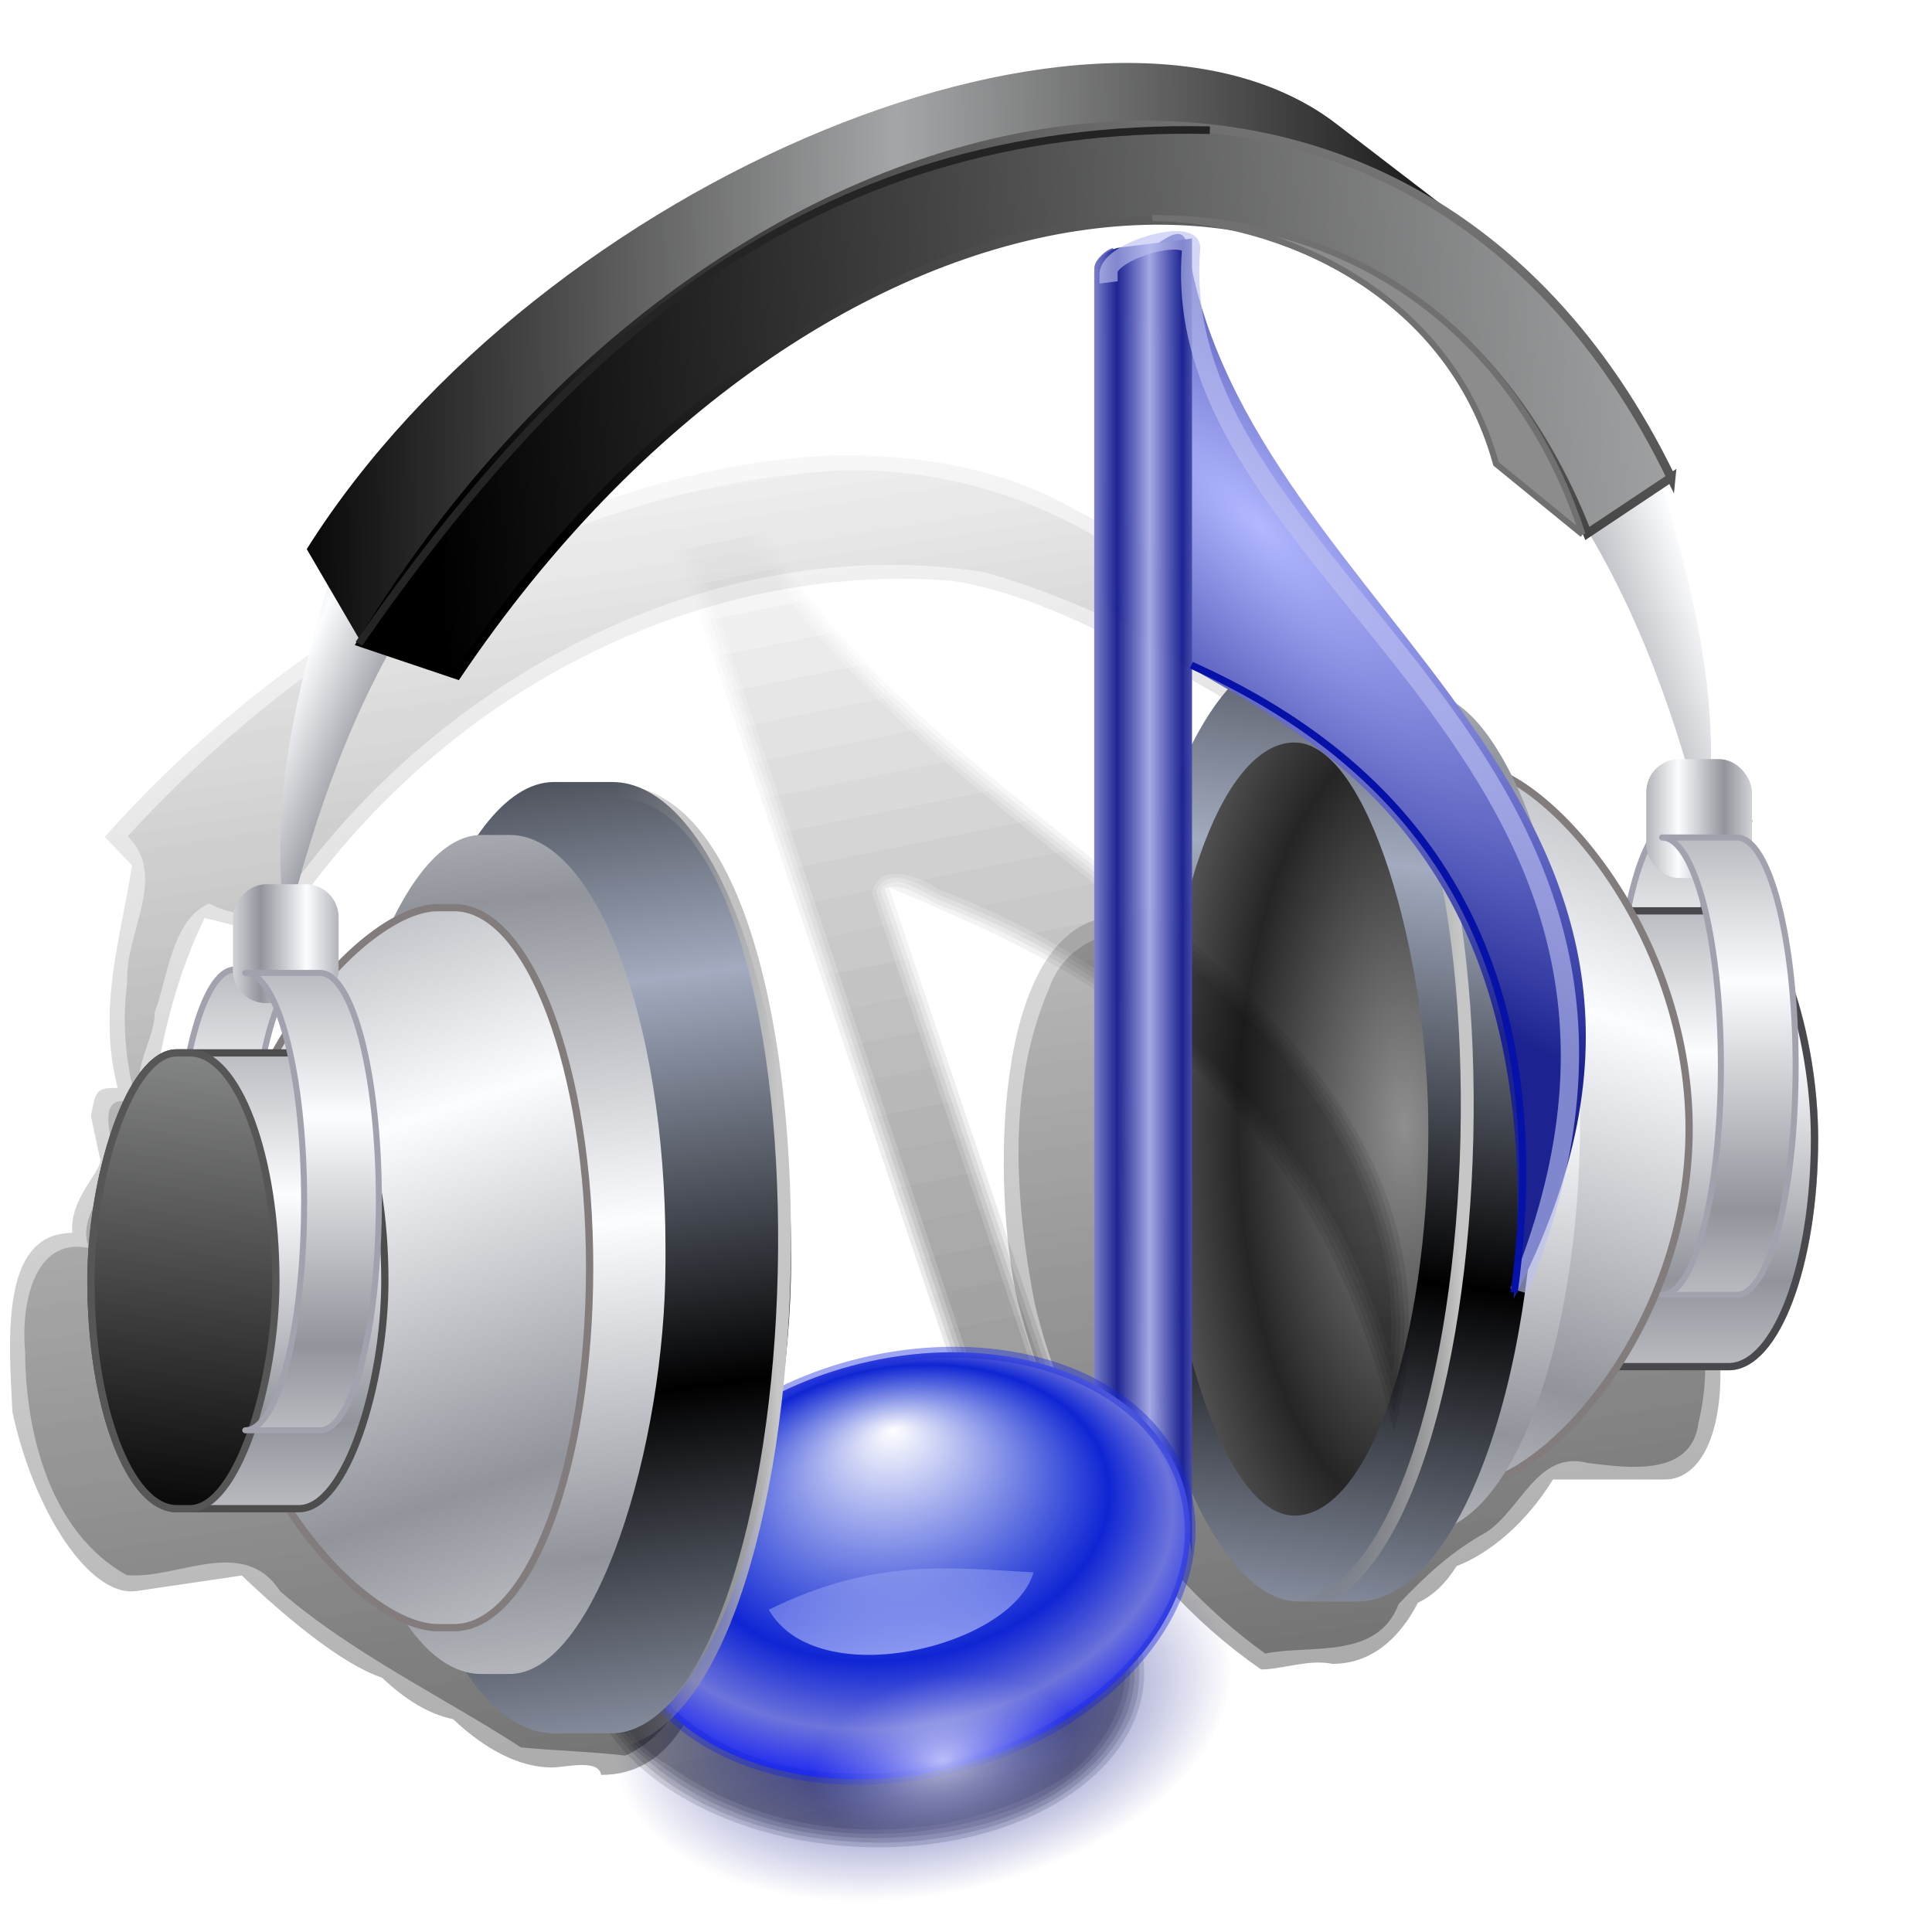 <?xml version="1.0" encoding="UTF-8" standalone="no"?>
<!-- Created with Inkscape (http://www.inkscape.org/) -->

<svg
   xmlns:dc="http://purl.org/dc/elements/1.1/"
   xmlns:cc="http://creativecommons.org/ns#"
   xmlns:rdf="http://www.w3.org/1999/02/22-rdf-syntax-ns#"
   xmlns:svg="http://www.w3.org/2000/svg"
   xmlns="http://www.w3.org/2000/svg"
   xmlns:xlink="http://www.w3.org/1999/xlink"
   xmlns:sodipodi="http://sodipodi.sourceforge.net/DTD/sodipodi-0.dtd"
   xmlns:inkscape="http://www.inkscape.org/namespaces/inkscape"
   width="255"
   height="255"
   viewBox="0 0 67.469 67.469"
   version="1.1"
   id="svg8"
   inkscape:version="0.92.5 (2060ec1f9f, 2020-04-08)"
   sodipodi:docname="ocenaudio.svg">
  <defs
     id="defs2">
    <linearGradient
       id="linearGradient1216"
       inkscape:collect="always">
      <stop
         id="stop1212"
         offset="0"
         style="stop-color:#000000;stop-opacity:0.07" />
      <stop
         id="stop1214"
         offset="1"
         style="stop-color:#000000;stop-opacity:0.06" />
    </linearGradient>
    <linearGradient
       inkscape:collect="always"
       id="linearGradient1196">
      <stop
         style="stop-color:#000000;stop-opacity:0.143"
         offset="0"
         id="stop1192" />
      <stop
         style="stop-color:#000000;stop-opacity:0;"
         offset="1"
         id="stop1194" />
    </linearGradient>
    <linearGradient
       inkscape:collect="always"
       id="linearGradient909">
      <stop
         id="stop905"
         stop-color="#000000"
         stop-opacity="1" />
      <stop
         offset="1"
         id="stop907"
         stop-color="#a5a6a7"
         stop-opacity="1" />
    </linearGradient>
    <linearGradient
       inkscape:collect="always"
       id="linearGradient1239">
      <stop
         id="stop1235"
         stop-color="#000000"
         stop-opacity="0.33" />
      <stop
         offset="1"
         id="stop1237"
         stop-color="#000000"
         stop-opacity="0.03" />
    </linearGradient>
    <linearGradient
       inkscape:collect="always"
       id="linearGradient4368">
      <stop
         id="stop4370"
         stop-color="#908f8f"
         stop-opacity="1" />
      <stop
         offset="1"
         id="stop4372"
         stop-color="#252525"
         stop-opacity="1" />
    </linearGradient>
    <linearGradient
       id="linearGradient4212"
       inkscape:collect="always">
      <stop
         id="stop4214"
         stop-color="#c6c6c6"
         stop-opacity="1" />
      <stop
         id="stop4216"
         offset="1"
         stop-color="#666666"
         stop-opacity="0" />
    </linearGradient>
    <linearGradient
       id="linearGradient2919"
       inkscape:collect="always">
      <stop
         id="stop2921"
         stop-color="#000000"
         stop-opacity="1" />
      <stop
         id="stop2923"
         offset="1"
         stop-color="#767676"
         stop-opacity="1" />
    </linearGradient>
    <linearGradient
       id="linearGradient2791"
       inkscape:collect="always">
      <stop
         id="stop2793"
         stop-color="black"
         stop-opacity="1" />
      <stop
         id="stop2795"
         offset="1"
         stop-color="#a2abbf"
         stop-opacity="1" />
    </linearGradient>
    <linearGradient
       id="linearGradient2767"
       inkscape:collect="always">
      <stop
         id="stop2769"
         stop-color="#91949b"
         stop-opacity="1" />
      <stop
         id="stop2771"
         offset="1"
         stop-color="#fcfdff"
         stop-opacity="1" />
    </linearGradient>
    <linearGradient
       y2="41.872"
       x2="192.23"
       y1="44.39"
       x1="186.33"
       spreadMethod="reflect"
       gradientTransform="matrix(-0.508,0,0,0.508,107.671,232.739)"
       gradientUnits="userSpaceOnUse"
       id="linearGradient3082"
       xlink:href="#linearGradient2767"
       inkscape:collect="always" />
    <linearGradient
       y2="78.979"
       x2="195.52"
       y1="94.64"
       x1="195.52"
       spreadMethod="reflect"
       gradientTransform="matrix(0.348,0,0,0.51,-58.38,228.123)"
       gradientUnits="userSpaceOnUse"
       id="linearGradient3084"
       xlink:href="#linearGradient2767"
       inkscape:collect="always" />
    <linearGradient
       gradientTransform="matrix(0.508,0,0,0.508,-107.671,231.125)"
       y2="63.773"
       x2="164.09"
       y1="91.69"
       x1="160.45"
       spreadMethod="reflect"
       gradientUnits="userSpaceOnUse"
       id="linearGradient3086"
       xlink:href="#linearGradient2791"
       inkscape:collect="always" />
    <linearGradient
       gradientTransform="matrix(0.508,0,0,0.508,-107.671,231.125)"
       y2="81.02"
       x2="171.12"
       y1="103.72"
       x1="168.85"
       spreadMethod="reflect"
       gradientUnits="userSpaceOnUse"
       id="linearGradient3088"
       xlink:href="#linearGradient2767"
       inkscape:collect="always" />
    <linearGradient
       gradientTransform="matrix(-0.508,0,0,0.508,107.671,231.125)"
       y2="72.4"
       x2="179.31"
       y1="96.45"
       x1="171.1"
       spreadMethod="reflect"
       gradientUnits="userSpaceOnUse"
       id="linearGradient3090"
       xlink:href="#linearGradient2767"
       inkscape:collect="always" />
    <linearGradient
       gradientTransform="matrix(0.508,0,0,0.508,-107.671,231.125)"
       y2="78.979"
       x2="195.52"
       y1="94.64"
       x1="195.52"
       spreadMethod="reflect"
       gradientUnits="userSpaceOnUse"
       id="linearGradient3092"
       xlink:href="#linearGradient2767"
       inkscape:collect="always" />
    <linearGradient
       gradientTransform="matrix(0.508,0,0,0.508,-107.671,231.125)"
       y2="61.28"
       x2="195.52"
       y1="102.81"
       x1="198.01"
       spreadMethod="reflect"
       gradientUnits="userSpaceOnUse"
       id="linearGradient3094"
       xlink:href="#linearGradient909"
       inkscape:collect="always" />
    <linearGradient
       y2="78.979"
       x2="195.52"
       y1="94.64"
       x1="195.52"
       spreadMethod="reflect"
       gradientTransform="matrix(-0.348,0,0,0.51,77.755,228.239)"
       gradientUnits="userSpaceOnUse"
       id="linearGradient3096"
       xlink:href="#linearGradient2767"
       inkscape:collect="always" />
    <linearGradient
       gradientTransform="matrix(0.508,0,0,0.508,-107.671,231.575)"
       y2="60.823"
       x2="190.87"
       y1="60.823"
       x1="194.04"
       spreadMethod="reflect"
       gradientUnits="userSpaceOnUse"
       id="linearGradient3098"
       xlink:href="#linearGradient2767"
       inkscape:collect="always" />
    <linearGradient
       y2="61.28"
       x2="195.52"
       y1="102.81"
       x1="198.01"
       spreadMethod="reflect"
       gradientTransform="matrix(0.508,0,0,0.508,-41.126,226.165)"
       gradientUnits="userSpaceOnUse"
       id="linearGradient3100"
       xlink:href="#linearGradient2767"
       inkscape:collect="always" />
    <linearGradient
       y2="41.872"
       x2="192.23"
       y1="45.28"
       x1="182.65"
       spreadMethod="reflect"
       gradientTransform="matrix(0.508,0,0,0.508,-38.128,229.395)"
       gradientUnits="userSpaceOnUse"
       id="linearGradient3102"
       xlink:href="#linearGradient2767"
       inkscape:collect="always" />
    <linearGradient
       y2="78.979"
       x2="195.52"
       y1="94.64"
       x1="195.52"
       spreadMethod="reflect"
       gradientTransform="matrix(0.348,0,0,0.51,-8.097,222.933)"
       gradientUnits="userSpaceOnUse"
       id="linearGradient3104"
       xlink:href="#linearGradient2767"
       inkscape:collect="always" />
    <linearGradient
       y2="78.979"
       x2="195.52"
       y1="94.64"
       x1="195.52"
       spreadMethod="reflect"
       gradientTransform="matrix(0.508,0,0,0.508,-41.126,226.165)"
       gradientUnits="userSpaceOnUse"
       id="linearGradient3106"
       xlink:href="#linearGradient2767"
       inkscape:collect="always" />
    <linearGradient
       y2="72.4"
       x2="179.31"
       y1="96.45"
       x1="171.1"
       spreadMethod="reflect"
       gradientTransform="matrix(0.508,0,0,0.508,-41.126,226.165)"
       gradientUnits="userSpaceOnUse"
       id="linearGradient3108"
       xlink:href="#linearGradient2767"
       inkscape:collect="always" />
    <linearGradient
       y2="60.823"
       x2="190.87"
       y1="60.823"
       x1="194.04"
       spreadMethod="reflect"
       gradientTransform="matrix(0.508,0,0,0.508,-38.358,227.203)"
       gradientUnits="userSpaceOnUse"
       id="linearGradient3110"
       xlink:href="#linearGradient2767"
       inkscape:collect="always" />
    <linearGradient
       y2="81.02"
       x2="171.12"
       y1="103.72"
       x1="168.85"
       spreadMethod="reflect"
       gradientTransform="matrix(0.508,0,0,0.508,-41.126,226.165)"
       gradientUnits="userSpaceOnUse"
       id="linearGradient3112"
       xlink:href="#linearGradient2767"
       inkscape:collect="always" />
    <linearGradient
       y2="78.979"
       x2="195.52"
       y1="94.64"
       x1="195.52"
       spreadMethod="reflect"
       gradientTransform="matrix(-0.348,0,0,0.51,127.231,223.51)"
       gradientUnits="userSpaceOnUse"
       id="linearGradient3114"
       xlink:href="#linearGradient2767"
       inkscape:collect="always" />
    <linearGradient
       y2="63.773"
       x2="164.09"
       y1="91.69"
       x1="160.45"
       spreadMethod="reflect"
       gradientTransform="matrix(0.508,0,0,0.508,-40.936,226.517)"
       gradientUnits="userSpaceOnUse"
       id="linearGradient3116"
       xlink:href="#linearGradient2791"
       inkscape:collect="always" />
    <linearGradient
       gradientTransform="matrix(-0.504,-0.065,-0.065,0.504,121.291,236.949)"
       y2="16.801"
       x2="176.26"
       y1="10.9"
       x1="133.52"
       spreadMethod="reflect"
       gradientUnits="userSpaceOnUse"
       id="linearGradient3120"
       xlink:href="#linearGradient909"
       inkscape:collect="always" />
    <linearGradient
       y2="2.145"
       x2="48.613"
       y1="45.692"
       x1="59.61"
       gradientTransform="matrix(-0.504,-0.065,-0.065,0.504,67.807,235.094)"
       gradientUnits="userSpaceOnUse"
       id="linearGradient3124"
       xlink:href="#linearGradient2919"
       inkscape:collect="always" />
    <linearGradient
       gradientTransform="matrix(-0.281,0,0,0.281,69.171,224.91)"
       gradientUnits="userSpaceOnUse"
       y2="157.28"
       x2="86.57"
       y1="157.28"
       x1="64.707"
       id="linearGradient4218"
       xlink:href="#linearGradient4212"
       inkscape:collect="always" />
    <linearGradient
       gradientTransform="matrix(-0.281,0,0,0.281,45.331,229.599)"
       y2="157.28"
       x2="86.57"
       y1="157.28"
       x1="64.707"
       gradientUnits="userSpaceOnUse"
       id="linearGradient4222"
       xlink:href="#linearGradient4212"
       inkscape:collect="always" />
    <radialGradient
       spreadMethod="reflect"
       gradientUnits="userSpaceOnUse"
       gradientTransform="matrix(0.328,0,0,0.764,72.383,145.714)"
       r="17.674"
       fy="161.16"
       fx="-71.21"
       cy="161.16"
       cx="-71.21"
       id="radialGradient4360"
       xlink:href="#linearGradient4368"
       inkscape:collect="always" />
    <linearGradient
       gradientTransform="matrix(-0.504,-0.065,-0.065,0.504,121.291,236.949)"
       gradientUnits="userSpaceOnUse"
       y2="31.811"
       x2="118.15"
       y1="49.35"
       x1="204.03"
       id="linearGradient4380"
       xlink:href="#linearGradient909"
       inkscape:collect="always" />
    <filter
       height="1.032"
       y="-0.016"
       width="1.019"
       x="-0.001"
       id="filter905"
       inkscape:collect="always"
       color-interpolation-filters="sRGB">
      <feGaussianBlur
         id="feGaussianBlur907"
         stdDeviation="0.45"
         inkscape:collect="always" />
    </filter>
    <filter
       inkscape:collect="always"
       id="filter1231"
       x="-0.011"
       width="1.021"
       y="-0.014"
       height="1.028"
       color-interpolation-filters="sRGB">
      <feGaussianBlur
         inkscape:collect="always"
         stdDeviation="0.265"
         id="feGaussianBlur1233" />
    </filter>
    <linearGradient
       inkscape:collect="always"
       xlink:href="#linearGradient1239"
       id="linearGradient1241"
       x1="-36.1"
       y1="286.39"
       x2="-43.02"
       y2="242.2"
       gradientUnits="userSpaceOnUse" />
    <linearGradient
       inkscape:collect="always"
       id="linearGradient876">
      <stop
         style="stop-color:#ffffff;stop-opacity:1"
         offset="0"
         id="stop866" />
      <stop
         id="stop868"
         offset="0.441"
         style="stop-color:#5c6ee0;stop-opacity:1" />
      <stop
         id="stop870"
         offset="0.658"
         style="stop-color:#0f25d4;stop-opacity:1" />
      <stop
         id="stop872"
         offset="0.852"
         style="stop-color:#6d74db;stop-opacity:1" />
      <stop
         style="stop-color:#1c26f1;stop-opacity:1"
         offset="1"
         id="stop874" />
    </linearGradient>
    <linearGradient
       id="linearGradient1085"
       inkscape:collect="always">
      <stop
         id="stop1081"
         offset="0"
         style="stop-color:#b2b7ff;stop-opacity:1" />
      <stop
         id="stop1083"
         offset="1"
         style="stop-color:#1c2390;stop-opacity:1" />
    </linearGradient>
    <linearGradient
       id="linearGradient1037"
       inkscape:collect="always">
      <stop
         id="stop1033"
         offset="0"
         style="stop-color:#a5a9e5;stop-opacity:1" />
      <stop
         id="stop1035"
         offset="1"
         style="stop-color:#1c2390;stop-opacity:0.984" />
    </linearGradient>
    <linearGradient
       id="linearGradient1026"
       inkscape:collect="always">
      <stop
         id="stop1022"
         offset="0"
         style="stop-color:#1c2390;stop-opacity:1;" />
      <stop
         id="stop1024"
         offset="1"
         style="stop-color:#1c2390;stop-opacity:0;" />
    </linearGradient>
    <linearGradient
       id="linearGradient1016"
       inkscape:collect="always">
      <stop
         id="stop1012"
         offset="0"
         style="stop-color:#ffffff;stop-opacity:0.667" />
      <stop
         id="stop1014"
         offset="1"
         style="stop-color:#9ba0eb;stop-opacity:0" />
    </linearGradient>
    <linearGradient
       id="linearGradient942"
       inkscape:collect="always">
      <stop
         id="stop938"
         offset="0"
         style="stop-color:#b9c4fb;stop-opacity:0.771" />
      <stop
         id="stop940"
         offset="1"
         style="stop-color:#b9c4fb;stop-opacity:0.196" />
    </linearGradient>
    <radialGradient
       spreadMethod="reflect"
       gradientUnits="userSpaceOnUse"
       gradientTransform="matrix(0.353,0.02,-0.014,0.245,-72.598,246.199)"
       r="26.943"
       fy="96.593"
       fx="110.076"
       cy="111.961"
       cx="111.529"
       id="radialGradient820-0"
       xlink:href="#linearGradient876"
       inkscape:collect="always" />
    <filter
       height="1.761"
       y="-0.38"
       width="1.236"
       x="-0.118"
       id="filter1006-6"
       style="color-interpolation-filters:sRGB"
       inkscape:collect="always">
      <feGaussianBlur
         id="feGaussianBlur1008-2"
         stdDeviation="1.209"
         inkscape:collect="always" />
    </filter>
    <radialGradient
       gradientUnits="userSpaceOnUse"
       gradientTransform="matrix(0.322,0,0,0.208,-70.623,254.548)"
       r="12.301"
       fy="132.213"
       fx="114.972"
       cy="132.213"
       cx="114.972"
       id="radialGradient1018-6"
       xlink:href="#linearGradient1016"
       inkscape:collect="always" />
    <radialGradient
       gradientUnits="userSpaceOnUse"
       gradientTransform="matrix(0.322,0,0,0.193,-70.623,255.785)"
       r="28.67"
       fy="128.145"
       fx="113.132"
       cy="128.145"
       cx="113.132"
       id="radialGradient1028-1"
       xlink:href="#linearGradient1026"
       inkscape:collect="always" />
    <linearGradient
       gradientTransform="matrix(0.319,-0.04,0,0.375,-70.077,241.829)"
       spreadMethod="reflect"
       gradientUnits="userSpaceOnUse"
       y2="64.799"
       x2="137.427"
       y1="64.799"
       x1="134.396"
       id="linearGradient1039-8"
       xlink:href="#linearGradient1037"
       inkscape:collect="always" />
    <radialGradient
       gradientUnits="userSpaceOnUse"
       gradientTransform="matrix(0.368,0.378,-0.154,0.098,-67.619,188.62)"
       r="43.977"
       fy="63.033"
       fx="144.95"
       cy="63.033"
       cx="144.95"
       id="radialGradient1087-7"
       xlink:href="#linearGradient1085"
       inkscape:collect="always" />
    <filter
       height="1.11"
       y="-0.055"
       width="1.031"
       x="-0.015"
       id="filter1096-9"
       style="color-interpolation-filters:sRGB"
       inkscape:collect="always">
      <feGaussianBlur
         id="feGaussianBlur1098-2"
         stdDeviation="0.538"
         inkscape:collect="always" />
    </filter>
    <linearGradient
       y2="108.257"
       x2="111.195"
       y1="118.911"
       x1="111.195"
       gradientTransform="translate(-70.298,104.477)"
       gradientUnits="userSpaceOnUse"
       id="linearGradient1113"
       xlink:href="#linearGradient942"
       inkscape:collect="always" />
    <linearGradient
       inkscape:collect="always"
       xlink:href="#linearGradient1216"
       id="linearGradient1200"
       x1="-59.075"
       y1="284.83"
       x2="-67.02"
       y2="245.485"
       gradientUnits="userSpaceOnUse" />
    <linearGradient
       inkscape:collect="always"
       xlink:href="#linearGradient1196"
       id="linearGradient1202"
       gradientUnits="userSpaceOnUse"
       x1="-59.075"
       y1="284.83"
       x2="-67.02"
       y2="245.485" />
    <linearGradient
       inkscape:collect="always"
       xlink:href="#linearGradient1196"
       id="linearGradient1204"
       gradientUnits="userSpaceOnUse"
       x1="-59.075"
       y1="284.83"
       x2="-67.02"
       y2="245.485" />
    <linearGradient
       inkscape:collect="always"
       xlink:href="#linearGradient1196"
       id="linearGradient1206"
       gradientUnits="userSpaceOnUse"
       x1="-59.075"
       y1="284.83"
       x2="-67.02"
       y2="245.485" />
    <linearGradient
       inkscape:collect="always"
       xlink:href="#linearGradient1196"
       id="linearGradient1208"
       gradientUnits="userSpaceOnUse"
       x1="-59.075"
       y1="284.83"
       x2="-67.02"
       y2="245.485" />
    <linearGradient
       inkscape:collect="always"
       xlink:href="#linearGradient1196"
       id="linearGradient1210"
       gradientUnits="userSpaceOnUse"
       x1="-59.075"
       y1="284.83"
       x2="-67.02"
       y2="245.485" />
  </defs>
  <sodipodi:namedview
     id="base"
     pagecolor="#ff0000"
     bordercolor="#666666"
     borderopacity="1.0"
     inkscape:pageopacity="0"
     inkscape:pageshadow="2"
     inkscape:zoom="3.454902"
     inkscape:cx="127.5"
     inkscape:cy="127.5"
     inkscape:document-units="px"
     inkscape:current-layer="layer1"
     showgrid="false"
     inkscape:snap-to-guides="false"
     inkscape:snap-grids="false"
     inkscape:snap-others="false"
     inkscape:object-nodes="false"
     inkscape:snap-nodes="false"
     inkscape:snap-global="false"
     inkscape:window-width="1920"
     inkscape:window-height="1056"
     inkscape:window-x="0"
     inkscape:window-y="0"
     inkscape:window-maximized="1"
     units="px" />
  <g
     inkscape:label="Layer 1"
     inkscape:groupmode="layer"
     id="layer1"
     transform="translate(0,-229.531)">
    <g
       id="g1221"
       transform="translate(70.273,3.526)"
       fill="url(#linearGradient1241)"
       filter="url(#filter1231)"
       fill-opacity="1">
      <path
         sodipodi:nodetypes="ccccccsccsscccccccscccccccccccccccsscccccccccscccccccc"
         inkscape:connector-curvature="0"
         id="path4421"
         d="m -40.759,241.9 c 2.877,0.01 5.523,0.546 7.658,1.702 l 7.612,4.064 c -0.589,-0.321 -1.181,-0.62 -1.773,-0.9 2.875,1.561 5.552,3.716 7.876,6.51 0.684,0.961 3.053,7.722 3.323,7.722 0.639,0 1.24,0.404 1.348,0.906 l 0.311,1.45 c 1.181,1.267 1.819,2.67 2.21,3.813 0.735,1.115 1.359,2.604 1.713,4.251 0.744,3.464 0.005,6.253 -1.657,6.253 h -3.902 c -0.923,1.5 -2.194,2.576 -3.367,3.026 -0.37,0.595 -0.822,1.033 -1.35,1.278 -0.696,1.349 -1.709,2.135 -2.982,2.135 -0.842,-0.172 -1.754,0.194 -2.492,0.195 -4.845,-3.34 -7.549,-8.689 -8.579,-13.199 -0.87,-4.365 -0.63,-12.835 3.443,-13.094 h 2.026 c 0.936,0 1.914,0.427 2.873,1.188 1.238,0.122 2.545,1.061 3.741,2.558 1.374,0.65 2.976,1.813 4.385,3.311 0.03,-0.658 0.124,-1.21 0.281,-1.614 -0.14,-0.5 -0.235,-1.035 -0.346,-1.551 -0.108,-0.502 0.32,-0.906 0.959,-0.906 -1.934,-3.689 -5.8,-7.022 -7.429,-9.027 -2.756,-1.614 -8.282,-5.154 -12.172,-5.683 -8.624,-0.684 -17.975,3.705 -23.571,12.401 l -2.507,-0.628 c -0.915,1.887 -1.443,3.913 -1.76,6.017 0.618,0.041 1.352,0.398 1.48,0.906 l 0.311,1.45 c -0.05,0.623 1.042,-0.593 1.353,-0.78 0.539,-1.458 1.411,-2.384 2.551,-2.545 0.665,-0.943 1.619,-1.73 2.664,-1.633 0.554,0.052 1.189,0.103 1.949,0.155 0.955,0.065 1.957,0.444 2.936,1.236 1.181,0.858 2.243,2.229 3.15,3.897 1.265,2.182 2.322,4.907 2.959,7.87 0.869,3.821 1.147,8.979 -1.003,11.818 -0.655,0.971 -1.558,1.541 -2.743,1.535 -0.093,-0.572 -1.246,-0.259 -1.722,-0.259 -1.125,0 -2.31,-0.615 -3.451,-1.688 -0.819,-0.163 -1.662,-0.671 -2.477,-1.447 -1.366,-0.45 -3.331,-2.069 -4.898,-3.569 l -3.67,0.542 c -1.643,0.243 -3.597,-2.789 -4.341,-6.253 -0.125,-2.525 -0.44,-6.253 2.093,-6.253 -0.116,-1.264 1.136,-2.214 0.96,-2.628 l -0.311,-1.45 c 0.168,-0.913 0.185,-0.984 0.933,-0.984 -0.718,-2.791 0.114,-5.255 0.502,-7.772 l -0.95,-0.992 c 6.686,-7.578 17.087,-13.175 25.852,-13.338 z"
         stroke-dasharray="none"
         stroke-opacity="1"
         fill="url(#linearGradient1241)"
         fill-rule="evenodd"
         stroke="none"
         stroke-linejoin="miter"
         fill-opacity="1"
         stroke-linecap="butt"
         stroke-width="0"
         stroke-miterlimit="4" />
      <path
         inkscape:connector-curvature="0"
         id="path1199"
         d="m -41.566,242.195 c -9.528,0.763 -18.301,6.1 -24.684,13.037 1.603,0.932 0.286,2.728 0.288,4.137 -0.292,1.617 -0.325,3.301 0.128,4.893 -1.617,-0.319 -0.652,1.576 -0.697,2.439 -0.373,0.846 -1.151,1.599 -0.943,2.613 -2.216,-0.165 -2.238,2.685 -2.175,4.225 0.03,2.858 1.067,6.072 3.476,7.673 1.531,0.435 3.353,-0.866 4.72,-0.2 1.495,1.599 3.418,2.682 5.213,3.831 1.026,0.802 2.293,1.048 3.231,1.984 1.089,0.967 2.546,0.295 3.746,0.723 1.677,0.475 2.923,-1.586 3.447,-3.01 1.618,-5.586 0.024,-11.676 -2.447,-16.814 -1.423,-2.871 -3.804,-6.086 -7.399,-5.914 -1.431,-0.458 -2.687,0.521 -3.48,1.559 -2.074,0.222 -1.983,3.085 -3.918,3.512 -0.776,-0.624 -0.155,-2.497 -1.65,-2.516 -1.039,-0.133 0.08,-1.891 0.021,-2.678 0.411,-1.287 0.719,-3.118 1.627,-3.883 1.432,0.556 2.727,0.844 3.32,-0.85 5.295,-7.234 14.46,-11.998 23.506,-10.791 4.253,1.111 8.101,3.472 11.732,5.837 2.637,2.947 5.669,5.65 7.489,9.224 -1.66,-0.266 -0.95,1.406 -0.793,2.309 -0.447,0.514 0.082,2.734 -0.721,1.719 -1.31,-1.507 -2.975,-2.445 -4.569,-3.526 -0.911,-1.263 -2.313,-2.051 -3.738,-2.472 -1.582,-1.235 -3.974,-1.339 -5.751,-0.556 -2.526,2.316 -2.353,6.188 -2.323,9.348 0.356,6.25 3.658,12.344 8.759,15.988 1.635,-0.422 3.79,0.271 4.769,-1.542 0.365,-0.909 1.422,-1.183 1.87,-2.038 1.522,-0.517 2.511,-1.983 3.475,-3.047 1.533,-0.283 3.445,0.564 4.771,-0.406 1.573,-2.511 0.625,-5.794 -0.393,-8.316 -1.011,-1.78 -1.573,-3.766 -3.002,-5.277 -0.085,-1.022 -0.377,-2.234 -1.613,-2.23 -1.815,-3.265 -2.206,-7.429 -5.297,-9.876 -1.961,-1.956 -4.286,-3.507 -6.713,-4.829 1.138,-0.124 -1.94,-0.587 -2.817,-1.503 -3.15,-1.984 -6.698,-3.023 -10.465,-2.775 z"
         stroke-dasharray="none"
         stroke-opacity="1"
         fill="url(#linearGradient1241)"
         fill-rule="evenodd"
         stroke="none"
         stroke-linejoin="miter"
         fill-opacity="1"
         stroke-linecap="butt"
         stroke-width="0"
         stroke-miterlimit="4" />
      <path
         inkscape:connector-curvature="0"
         id="path1205"
         d="m -40.852,242.428 c -9.645,0.529 -18.604,5.832 -24.961,12.783 1.424,1.406 -0.112,3.4 -0.014,5.071 -0.195,1.436 -0.059,2.902 0.34,4.292 -1.52,-0.589 -0.885,1.139 -0.783,1.949 -0.147,1.044 -1.33,1.898 -0.898,3.064 -2.001,-0.413 -2.372,2.157 -2.228,3.593 0.01,2.866 0.864,6.323 3.542,7.831 1.765,0.165 4.086,-1.41 5.365,0.565 2.544,2.195 5.636,3.655 8.412,5.453 1.213,0.114 2.448,0.144 3.643,0.285 2.676,-1.224 2.872,-4.746 3.005,-7.311 -0.072,-5.31 -1.787,-10.662 -4.838,-15.007 -1.325,-1.862 -3.447,-3.055 -5.718,-2.994 -1.658,-0.448 -2.382,1.475 -3.713,1.797 -1.411,0.841 -1.608,3.108 -3.443,3.379 -0.982,-0.704 -0.296,-2.67 -1.881,-2.629 -0.968,-0.819 0.174,-2.17 0.152,-3.188 0.467,-1.263 0.605,-3.24 1.897,-3.802 1.038,0.529 2.71,0.73 3.02,-0.762 5.406,-7.373 14.819,-12.253 24.044,-10.813 4.273,1.207 8.183,3.499 11.779,6.034 2.725,2.999 5.788,5.82 7.583,9.52 -1.258,-0.561 -1.552,0.663 -1.08,1.574 -0.033,0.804 -0.051,1.767 -0.326,2.58 -1.073,0.192 -1.562,-1.534 -2.557,-1.884 -1.46,-0.969 -2.931,-1.989 -4.183,-3.254 -1.368,-0.764 -2.777,-1.456 -4.254,-1.968 -1.778,-0.393 -4.021,0.003 -4.69,1.936 -1.472,3.42 -1.197,7.37 -0.513,10.953 1.128,4.835 4.011,9.361 8.059,12.275 1.612,-0.322 3.918,0.224 4.662,-1.729 0.932,-0.984 1.867,-1.855 3.047,-2.5 1.245,-0.807 1.799,-2.89 3.57,-2.424 1.375,0.166 3.621,0.506 3.856,-1.426 0.988,-4.015 -1.391,-7.854 -3.206,-11.22 -1.163,-0.716 -0.451,-2.67 -1.93,-2.998 -1.034,-0.511 -1.235,-2.193 -1.775,-3.256 -0.922,-2.917 -2.344,-5.772 -4.839,-7.593 -1.914,-1.71 -4.119,-3.051 -6.368,-4.27 0.036,-0.183 -1.294,-0.45 -1.756,-0.822 -2.933,-2.077 -6.45,-3.153 -10.021,-3.084 z"
         stroke-dasharray="none"
         stroke-opacity="1"
         fill="url(#linearGradient1241)"
         fill-rule="evenodd"
         stroke="none"
         stroke-linejoin="miter"
         fill-opacity="1"
         stroke-linecap="butt"
         stroke-width="0"
         stroke-miterlimit="4" />
      <path
         inkscape:connector-curvature="0"
         id="path1211"
         d="m -41.727,242.754 c -9.168,0.811 -17.557,5.8 -23.73,12.463 1.319,1.802 -0.404,3.921 -0.178,5.899 -0.026,0.525 -0.046,2.814 0.306,1.151 0.563,-1.698 0.53,-4.071 2.345,-5.001 1.064,0.686 2.677,0.574 2.98,-0.84 5.531,-7.396 15.114,-12.278 24.424,-10.62 4.353,1.341 8.467,3.579 12.005,6.42 1.933,2.107 3.988,4.125 5.64,6.469 -1.024,-3.295 -2.739,-6.517 -5.674,-8.514 -2.316,-1.906 -4.95,-3.306 -7.588,-4.599 -3.081,-2.105 -6.812,-3.145 -10.529,-2.828 z m 11.072,15.979 c -2.606,0.019 -3.299,2.987 -3.604,5.004 -1.015,7.422 2.157,15.338 8.235,19.734 1.517,-0.261 3.729,0.187 4.404,-1.635 1.409,-1.727 3.599,-2.53 4.846,-4.404 1.482,-1.703 4.412,0.79 5.496,-1.5 1.08,-4.052 -1.219,-8.117 -3.277,-11.449 -0.896,-0.731 -0.371,-2.404 -1.607,-2.773 0.431,0.61 -1.907,-0.735 -1.391,0.811 0.372,1.091 0.103,2.326 -0.199,3.424 -1.652,0.213 -2.12,-1.936 -3.564,-2.361 -2.244,-1.444 -4.01,-3.545 -6.643,-4.338 -0.848,-0.403 -1.755,-0.611 -2.695,-0.512 z m -26.111,3.5 c -1.207,0.489 -2.04,1.623 -3.234,2.139 -0.972,1.054 -1.61,3.166 -3.316,3.006 -1.009,-0.633 -0.351,-2.631 -1.842,-2.59 -0.325,-0.063 -1.54,-0.175 -0.984,0.967 0.679,1.518 -1.514,2.644 -0.654,4.16 -1.92,-0.706 -2.596,1.809 -2.336,3.26 0.025,2.801 0.787,6.032 3.355,7.576 1.743,0.043 4.053,-1.269 5.383,0.5 2.557,2.276 5.715,3.92 8.668,5.542 1.534,-0.043 3.512,0.838 4.516,-0.76 2.224,-3.513 1.581,-8.017 0.765,-11.907 -1.047,-3.773 -2.523,-7.735 -5.447,-10.457 -1.364,-1.132 -3.149,-1.498 -4.873,-1.436 z"
         stroke-dasharray="none"
         stroke-opacity="1"
         fill="url(#linearGradient1241)"
         fill-rule="evenodd"
         stroke="none"
         stroke-linejoin="miter"
         fill-opacity="1"
         stroke-linecap="butt"
         stroke-width="0"
         stroke-miterlimit="4" />
    </g>
    <path
       style="fill:url(#linearGradient3082);fill-opacity:1;fill-rule:evenodd;stroke:none;stroke-width:0;stroke-linecap:butt;stroke-linejoin:miter;stroke-miterlimit:4;stroke-dasharray:none;stroke-opacity:1"
       stroke-miterlimit="4"
       d="m 9.98,262.035 c 1.011,-4.069 2.377,-7.962 4.613,-11.418 l -2.999,-1.153 c -1.164,3.982 -2.258,7.987 -1.615,12.572 z"
       id="path2838"
       sodipodi:nodetypes="cccc"
       inkscape:connector-curvature="0" />
    <path
       style="fill:url(#linearGradient3102);fill-opacity:1;fill-rule:evenodd;stroke:none;stroke-width:0;stroke-linecap:butt;stroke-linejoin:miter;stroke-miterlimit:4;stroke-dasharray:none;stroke-opacity:1"
       stroke-miterlimit="4"
       sodipodi:nodetypes="cccc"
       id="path2957"
       d="m 59.563,258.69 c -1.011,-4.069 -2.377,-7.962 -4.614,-11.418 l 2.999,-1.153 c 1.164,3.982 2.258,7.987 1.615,12.572 z"
       inkscape:connector-curvature="0" />
    <g
       id="g1114">
      <rect
         ry="7.958"
         rx="2.999"
         y="261.34"
         x="56.911"
         height="15.917"
         width="6.459"
         id="rect2969"
         stroke-miterlimit="4"
         style="fill:url(#linearGradient3100);fill-opacity:1;stroke:#a1a2ad;stroke-width:0.254;stroke-linecap:round;stroke-linejoin:round;stroke-miterlimit:4;stroke-dasharray:none;stroke-dashoffset:0;stroke-opacity:1" />
      <path
         inkscape:connector-curvature="0"
         id="path2959"
         d="m 58.482,258.201 c -1.138,0 -2.055,3.557 -2.055,7.978 0,4.421 0.918,7.994 2.055,7.994 h 2.61 c -1.138,0 -2.055,-3.573 -2.055,-7.994 0,-4.421 0.918,-7.978 2.055,-7.978 z"
         stroke-miterlimit="4"
         style="fill:url(#linearGradient3104);fill-opacity:1;stroke:#a1a2ad;stroke-width:0.211;stroke-linecap:round;stroke-linejoin:round;stroke-miterlimit:4;stroke-dasharray:none;stroke-dashoffset:0;stroke-opacity:1" />
      <rect
         id="rect2967"
         width="10.265"
         height="15.917"
         x="53.1"
         y="261.34"
         rx="2.999"
         ry="7.958"
         stroke-miterlimit="4"
         style="fill:url(#linearGradient3106);fill-opacity:1;stroke:#48484d;stroke-width:0.254;stroke-linecap:round;stroke-linejoin:round;stroke-miterlimit:4;stroke-dasharray:none;stroke-dashoffset:0;stroke-opacity:1" />
      <path
         inkscape:connector-curvature="0"
         d="m 50.682,256.268 h 0.577 c 2.62,0 7.728,5.722 7.728,12.687 0,6.965 -5.108,12.456 -7.728,12.456 h -0.577 c -2.62,0 -4.729,-5.607 -4.729,-12.572 0,-6.965 2.109,-12.572 4.729,-12.572 z"
         id="path2965"
         sodipodi:nodetypes="ccsccsc"
         stroke-miterlimit="4"
         style="fill:url(#linearGradient3108);fill-opacity:1.0;stroke:#837c7c;stroke-width:0.254;stroke-linecap:round;stroke-linejoin:round;stroke-miterlimit:4;stroke-dashoffset:0;stroke-opacity:1" />
      <rect
         id="rect2973"
         width="3.691"
         height="4.152"
         x="57.49"
         y="256.04"
         ry="1.153"
         stroke-miterlimit="4"
         rx="1.153"
         style="fill:url(#linearGradient3110);fill-opacity:1;stroke:none;stroke-width:0.132;stroke-linecap:round;stroke-linejoin:round;stroke-miterlimit:4;stroke-dasharray:none;stroke-dashoffset:0;stroke-opacity:1" />
      <rect
         ry="14.417"
         rx="5.446"
         y="253.73"
         x="43.3"
         height="29.3"
         width="11.88"
         id="rect2963"
         stroke-miterlimit="4"
         style="fill:url(#linearGradient3112);fill-opacity:1;stroke:none;stroke-width:0.132;stroke-linecap:round;stroke-linejoin:round;stroke-miterlimit:4;stroke-dasharray:none;stroke-dashoffset:0;stroke-opacity:1" />
      <path
         inkscape:connector-curvature="0"
         d="m 60.652,258.778 c 1.138,0 2.055,3.557 2.055,7.978 0,4.421 -0.918,7.994 -2.055,7.994 h -2.61 c 1.138,0 2.055,-3.573 2.055,-7.994 0,-4.421 -0.918,-7.978 -2.055,-7.978 z"
         id="path2971"
         stroke-miterlimit="4"
         style="fill:url(#linearGradient3114);fill-opacity:1;stroke:#a1a2ad;stroke-width:0.211;stroke-linecap:round;stroke-linejoin:round;stroke-miterlimit:4;stroke-dasharray:none;stroke-dashoffset:0;stroke-opacity:1" />
      <rect
         id="rect2961"
         width="14.533"
         height="33.22"
         x="39.11"
         y="252.24"
         rx="6.253"
         ry="16.551"
         stroke-miterlimit="4"
         style="fill:url(#linearGradient3116);fill-opacity:1;stroke:none;stroke-width:0.132;stroke-linecap:round;stroke-linejoin:round;stroke-miterlimit:4;stroke-dasharray:none;stroke-dashoffset:0;stroke-opacity:1" />
      <path
         sodipodi:nodetypes="cc"
         inkscape:connector-curvature="0"
         id="path4210"
         d="m 45.49,252.486 c 8.195,0.395 7.314,33.274 -0.636,33.218"
         stroke-miterlimit="4"
         style="fill:none;fill-rule:evenodd;stroke:url(#linearGradient4218);stroke-width:0.449;stroke-linecap:butt;stroke-linejoin:miter;stroke-miterlimit:4;stroke-dasharray:none;stroke-opacity:1" />
      <rect
         ry="13.5"
         rx="4.676"
         y="255.46"
         x="40.528"
         height="26.999"
         width="9.353"
         id="rect3020"
         stroke-miterlimit="4"
         style="fill:url(#radialGradient4360);fill-opacity:1;stroke:none;stroke-width:0.132;stroke-linecap:round;stroke-linejoin:round;stroke-miterlimit:4;stroke-dasharray:none;stroke-dashoffset:0;stroke-opacity:1" />
    </g>
    <g
       id="g1190"
       style="fill:url(#linearGradient1200);fill-opacity:1"
       transform="matrix(1.178,0,0,1.178,104.842,-41.532)">
      <path
         sodipodi:nodetypes="cccccccccc"
         style="opacity:1;fill:url(#linearGradient1202);fill-opacity:1;stroke:none;stroke-width:0.304;stroke-linecap:square;stroke-linejoin:round;stroke-miterlimit:4;stroke-dasharray:none;stroke-dashoffset:0;stroke-opacity:0.42"
         d="m -68.972,246.257 9.605,28.506 c -1.781,-0.711 -3.864,-0.982 -5.854,-0.761 -4.489,0.503 -7.315,3.327 -6.311,6.306 1.004,2.98 5.457,4.987 9.947,4.483 4.344,-0.491 7.152,-3.162 6.374,-6.065 -1.586,-5.111 -5.177,-15.603 -7.442,-22.323 4.617,1.981 12.271,4.855 14.978,16.158 3.327,-12.669 -13.083,-17.196 -18.423,-26.38 -1.129,-1.415 -3.224,-0.829 -2.875,0.076 z"
         id="path1012"
         inkscape:connector-curvature="0" />
      <path
         inkscape:connector-curvature="0"
         id="path1153"
         d="m -68.08,245.482 c -0.603,0.001 -1.014,0.599 -0.637,1.122 3.158,9.372 6.317,18.744 9.475,28.116 -0.496,0.297 -1.195,-0.325 -1.807,-0.339 -3.168,-0.702 -6.969,-0.331 -9.386,2.036 -1.4,1.291 -1.542,3.656 -0.284,5.125 1.99,2.436 5.282,3.271 8.291,3.182 2.661,-0.132 5.782,-1.129 6.947,-3.701 0.775,-1.835 -0.442,-3.658 -0.866,-5.412 -2.098,-6.403 -4.279,-12.779 -6.431,-19.164 0.595,-0.282 1.369,0.493 2.037,0.635 4.394,1.834 8.44,4.839 10.749,9.082 1.036,1.83 1.79,3.814 2.312,5.85 0.865,-3.427 -0.087,-7.131 -2.274,-9.882 -4.516,-5.89 -11.782,-9.118 -15.941,-15.363 -0.382,-0.838 -1.248,-1.415 -2.186,-1.287 z"
         style="opacity:1;fill:url(#linearGradient1204);fill-opacity:1;stroke:none;stroke-width:0.304;stroke-linecap:square;stroke-linejoin:round;stroke-miterlimit:4;stroke-dasharray:none;stroke-dashoffset:0;stroke-opacity:0.42" />
      <path
         inkscape:connector-curvature="0"
         id="path1157"
         d="m -68.064,245.613 c -0.701,-0.028 -0.786,0.759 -0.443,1.2 3.13,9.288 6.26,18.576 9.39,27.864 -0.464,0.664 -1.328,-0.18 -1.957,-0.168 -3.286,-0.722 -7.212,-0.299 -9.587,2.348 -1.32,1.58 -0.889,4.068 0.716,5.311 2.623,2.354 6.456,2.86 9.788,2.092 2.162,-0.502 4.613,-1.974 4.791,-4.404 -0.035,-1.782 -0.978,-3.381 -1.398,-5.087 -2.008,-6.106 -4.084,-12.189 -6.139,-18.279 0.451,-0.611 1.302,0.132 1.827,0.33 5.252,2.012 9.958,5.896 12.148,11.172 0.499,1.122 0.907,2.284 1.234,3.467 0.786,-3.777 -0.757,-7.762 -3.416,-10.514 -4.591,-5.19 -11.241,-8.396 -15.029,-14.345 -0.391,-0.673 -1.174,-1.096 -1.926,-0.986 z"
         style="opacity:1;fill:url(#linearGradient1206);fill-opacity:1;stroke:none;stroke-width:0.304;stroke-linecap:square;stroke-linejoin:round;stroke-miterlimit:4;stroke-dasharray:none;stroke-dashoffset:0;stroke-opacity:0.42" />
      <path
         inkscape:connector-curvature="0"
         id="path1161"
         d="m -68.057,245.746 c -0.735,-0.019 -0.495,0.882 -0.242,1.274 3.102,9.205 6.204,18.41 9.306,27.615 -0.348,0.877 -1.374,0.133 -1.984,0.014 -3.122,-0.678 -6.821,-0.373 -9.225,1.925 -1.798,1.528 -1.253,4.557 0.647,5.75 3.062,2.438 7.449,2.714 10.974,1.26 1.804,-0.753 3.524,-2.621 2.977,-4.691 -0.539,-2.064 -1.345,-4.051 -1.954,-6.097 -1.796,-5.43 -3.641,-10.844 -5.47,-16.262 0.349,-0.844 1.384,-0.152 1.925,0.129 5.65,2.134 10.638,6.481 12.701,12.255 0.253,0.508 0.53,1.729 0.695,1.826 0.512,-3.815 -1.309,-7.652 -4.028,-10.286 -4.648,-4.922 -11.016,-8.153 -14.67,-14.012 -0.389,-0.489 -1.023,-0.792 -1.652,-0.699 z"
         style="opacity:1;fill:url(#linearGradient1208);fill-opacity:1;stroke:none;stroke-width:0.304;stroke-linecap:square;stroke-linejoin:round;stroke-miterlimit:4;stroke-dasharray:none;stroke-dashoffset:0;stroke-opacity:0.42" />
      <path
         inkscape:connector-curvature="0"
         id="path1165"
         d="m -68.047,245.879 c -0.773,0.105 -0.102,1.044 -2.06e-4,1.474 3.06,9.08 6.12,18.159 9.18,27.239 -0.181,0.933 -1.335,0.531 -1.91,0.25 -3.272,-0.805 -7.191,-0.446 -9.639,2.127 -1.466,1.694 -0.633,4.481 1.26,5.482 3.287,2.373 8.003,2.491 11.49,0.49 1.483,-0.921 2.528,-2.811 1.792,-4.533 -2.333,-7.295 -4.827,-14.564 -7.278,-21.832 0.222,-0.966 1.432,-0.484 1.982,-0.101 5.756,2.18 10.872,6.61 12.946,12.515 0.192,0.35 0.481,1.811 0.461,0.77 0.144,-3.922 -2.075,-7.506 -4.9,-10.058 -4.588,-4.461 -10.464,-7.744 -13.94,-13.284 -0.36,-0.391 -0.91,-0.621 -1.443,-0.54 z"
         style="opacity:1;fill:url(#linearGradient1210);fill-opacity:1;stroke:none;stroke-width:0.304;stroke-linecap:square;stroke-linejoin:round;stroke-miterlimit:4;stroke-dasharray:none;stroke-dashoffset:0;stroke-opacity:0.42" />
    </g>
    <g
       id="g1139"
       transform="matrix(1.178,0,0,1.178,72.198,-46.167)">
      <path
         sodipodi:nodetypes="csccccc"
         inkscape:connector-curvature="0"
         id="rect1071-2"
         d="m -28.298,241.393 c 0.633,1.076 2.015,-1.332 2.225,-0.01 1.759,11.065 17.403,16.214 9.655,31.166 1.542,-18.304 -12.267,-17.549 -12.304,-21.514 l -0.123,-9.077 c 0.024,-0.229 0.36,-0.526 0.547,-0.565 z"
         style="opacity:1;fill:url(#radialGradient1087-7);fill-opacity:1;stroke:none;stroke-width:0.327;stroke-linecap:square;stroke-linejoin:round;stroke-miterlimit:4;stroke-dasharray:none;stroke-dashoffset:0;stroke-opacity:0.42" />
      <path
         sodipodi:nodetypes="cccccc"
         inkscape:connector-curvature="0"
         id="rect1030-3"
         d="m -28.102,241.378 2.151,-0.269 v 39.028 c -0.228,-1.967 -1.848,-3.714 -2.9,-4.997 v -33.024 c -0.009,-0.373 0.436,-0.691 0.749,-0.738 z"
         style="opacity:1;fill:url(#linearGradient1039-8);fill-opacity:1;stroke:none;stroke-width:0.346;stroke-linecap:square;stroke-linejoin:round;stroke-miterlimit:4;stroke-dasharray:none;stroke-dashoffset:0;stroke-opacity:1" />
      <ellipse
         transform="matrix(0.992,-0.124,0,1,0,0)"
         ry="5.531"
         rx="9.218"
         cy="280.508"
         cx="-34.25"
         id="path1020-7"
         style="opacity:1;fill:url(#radialGradient1028-1);fill-opacity:1;stroke:none;stroke-width:0.312;stroke-linecap:square;stroke-linejoin:round;stroke-miterlimit:4;stroke-dasharray:none;stroke-dashoffset:0;stroke-opacity:1" />
      <ellipse
         transform="matrix(0.992,-0.124,0,1,0,0)"
         ry="6.242"
         rx="8.502"
         cy="276.151"
         cx="-34.717"
         id="path812-5"
         style="opacity:1;fill:url(#radialGradient820-0);fill-opacity:1;stroke:#1829dd;stroke-width:0.32;stroke-linecap:square;stroke-linejoin:round;stroke-miterlimit:4;stroke-dasharray:none;stroke-dashoffset:0;stroke-opacity:0.42" />
      <path
         transform="matrix(0.319,-0.04,0,0.319,-47.589,213.79)"
         sodipodi:nodetypes="ccc"
         inkscape:connector-curvature="0"
         id="path828-9"
         d="m 28.499,216.64 c 4.487,8.454 22.617,6.301 24.602,-0.387 -7.475,-1.322 -14.64,-3.265 -24.602,0.387 z"
         style="fill:url(#linearGradient1113);fill-opacity:1;stroke:none;stroke-width:1px;stroke-linecap:butt;stroke-linejoin:miter;stroke-opacity:1;filter:url(#filter1006-6)" />
      <ellipse
         transform="matrix(0.992,-0.124,0,1,0,0)"
         ry="2.565"
         rx="3.955"
         cy="282.115"
         cx="-33.658"
         id="path1010-2"
         style="opacity:1;fill:url(#radialGradient1018-6);fill-opacity:1;stroke:none;stroke-width:0.32;stroke-linecap:square;stroke-linejoin:round;stroke-miterlimit:4;stroke-dasharray:none;stroke-dashoffset:0;stroke-opacity:1" />
      <path
         transform="matrix(0.319,-0.04,0,0.319,-48.815,213.422)"
         style="opacity:1;fill:none;fill-opacity:1;stroke:#bcc0f2;stroke-width:1.7;stroke-linecap:square;stroke-linejoin:round;stroke-miterlimit:4;stroke-dasharray:none;stroke-dashoffset:0;stroke-opacity:0.633;filter:url(#filter1096-9)"
         d="m 63.916,98.04 c 0,-2.119 7.839,-3.338 7.669,-1.231 -2.478,30.612 50.557,52.601 30.782,99.796"
         id="path1113-2"
         inkscape:connector-curvature="0"
         sodipodi:nodetypes="csc" />
      <path
         sodipodi:nodetypes="cc"
         inkscape:connector-curvature="0"
         id="path891"
         d="m -25.971,253.758 c 6.311,2.832 10.981,8.172 9.569,18.598"
         style="fill:none;stroke:#0511a7;stroke-width:0.212px;stroke-linecap:butt;stroke-linejoin:miter;stroke-opacity:1" />
    </g>
    <g
       id="g1102">
      <path
         inkscape:connector-curvature="0"
         d="m 8.2,263.391 c -1.138,0 -2.055,3.557 -2.055,7.978 0,4.421 0.918,7.994 2.055,7.994 H 10.81 c -1.138,0 -2.055,-3.573 -2.055,-7.994 0,-4.421 0.918,-7.978 2.055,-7.978 z"
         id="path2814"
         stroke-miterlimit="4"
         style="fill:url(#linearGradient3084);fill-opacity:1;stroke:#a1a2ad;stroke-width:0.211;stroke-linecap:round;stroke-linejoin:round;stroke-miterlimit:4;stroke-dasharray:none;stroke-dashoffset:0;stroke-opacity:1" />
      <rect
         transform="scale(-1,1)"
         ry="16.551"
         rx="6.253"
         y="256.84"
         x="-27.627"
         height="33.22"
         width="14.533"
         id="rect1873"
         stroke-miterlimit="4"
         style="fill:url(#linearGradient3086);fill-opacity:1;stroke:none;stroke-width:0.132;stroke-linecap:round;stroke-linejoin:round;stroke-miterlimit:4;stroke-dasharray:none;stroke-dashoffset:0;stroke-opacity:1" />
      <rect
         transform="scale(-1,1)"
         id="rect1875"
         width="11.88"
         height="29.3"
         x="-23.24"
         y="258.69"
         rx="5.446"
         ry="14.417"
         stroke-miterlimit="4"
         style="fill:url(#linearGradient3088);fill-opacity:1;stroke:none;stroke-width:0.132;stroke-linecap:round;stroke-linejoin:round;stroke-miterlimit:4;stroke-dasharray:none;stroke-dashoffset:0;stroke-opacity:1" />
      <path
         inkscape:connector-curvature="0"
         sodipodi:nodetypes="ccsccsc"
         id="rect2762"
         d="m 15.862,261.228 h -0.577 c -2.62,0 -7.728,5.722 -7.728,12.687 0,6.965 5.108,12.456 7.728,12.456 h 0.577 c 2.62,0 4.729,-5.607 4.729,-12.572 0,-6.965 -2.109,-12.572 -4.729,-12.572 z"
         stroke-miterlimit="4"
         style="fill:url(#linearGradient3090);fill-opacity:1.0;stroke:#837c7c;stroke-width:0.254;stroke-linecap:round;stroke-linejoin:round;stroke-miterlimit:4;stroke-dashoffset:0;stroke-opacity:1" />
      <rect
         transform="scale(-1,1)"
         ry="7.958"
         rx="2.999"
         y="266.3"
         x="-13.44"
         height="15.917"
         width="10.265"
         id="rect2765"
         stroke-miterlimit="4"
         style="fill:url(#linearGradient3092);fill-opacity:1;stroke:#4d4d4d;stroke-width:0.254;stroke-linecap:round;stroke-linejoin:round;stroke-miterlimit:4;stroke-dasharray:none;stroke-dashoffset:0;stroke-opacity:1" />
      <rect
         transform="scale(-1,1)"
         id="rect2799"
         width="6.459"
         height="15.917"
         x="-9.634"
         y="266.3"
         rx="2.999"
         ry="7.958"
         stroke-miterlimit="4"
         style="fill:url(#linearGradient3094);fill-opacity:1;stroke:#565656;stroke-width:0.254;stroke-linecap:round;stroke-linejoin:round;stroke-miterlimit:4;stroke-dasharray:none;stroke-dashoffset:0;stroke-opacity:1" />
      <rect
         transform="scale(-1,1)"
         ry="1.153"
         y="260.41"
         x="-11.825"
         height="4.152"
         width="3.691"
         id="rect2818"
         stroke-miterlimit="4"
         rx="1.153"
         style="fill:url(#linearGradient3098);fill-opacity:1;stroke:none;stroke-width:0.132;stroke-linecap:round;stroke-linejoin:round;stroke-miterlimit:4;stroke-dasharray:none;stroke-dashoffset:0;stroke-opacity:1" />
      <path
         d="m 21.649,257.174 c 8.195,0.395 7.314,33.274 -0.636,33.218"
         id="path4220"
         inkscape:connector-curvature="0"
         sodipodi:nodetypes="cc"
         stroke-miterlimit="4"
         style="fill:none;fill-rule:evenodd;stroke:url(#linearGradient4222);stroke-width:0.449;stroke-linecap:butt;stroke-linejoin:miter;stroke-miterlimit:4;stroke-dasharray:none;stroke-opacity:1" />
      <path
         inkscape:connector-curvature="0"
         id="rect2803"
         d="m 11.176,263.507 c 1.138,0 2.055,3.557 2.055,7.978 0,4.421 -0.918,7.994 -2.055,7.994 H 8.566 c 1.138,0 2.055,-3.573 2.055,-7.994 0,-4.421 -0.918,-7.978 -2.055,-7.978 z"
         stroke-miterlimit="4"
         style="fill:url(#linearGradient3096);fill-opacity:1;stroke:#a1a2ad;stroke-width:0.211;stroke-linecap:round;stroke-linejoin:round;stroke-miterlimit:4;stroke-dasharray:none;stroke-dashoffset:0;stroke-opacity:1" />
    </g>
    <g
       id="g1120">
      <path
         inkscape:connector-curvature="0"
         sodipodi:nodetypes="ccccc"
         id="path2927"
         d="m 53.46,239.069 -6.74,-5.173 c -8.048,-6.282 -27.835,1.838 -36.008,14.81 l 1.907,3.268 c 11.158,-17.022 27.974,-23.022 40.841,-12.905 z"
         stroke-miterlimit="4"
         style="fill:url(#linearGradient3120);fill-opacity:1;fill-rule:evenodd;stroke:none;stroke-width:0.079;stroke-linecap:butt;stroke-linejoin:round;stroke-miterlimit:4;stroke-dasharray:none;stroke-opacity:1" />
      <path
         inkscape:connector-curvature="0"
         sodipodi:nodetypes="ccccc"
         id="path2917"
         d="m 58.359,246.209 -2.925,1.951 c -6.572,-16.761 -26.982,-13.58 -39.471,4.941 l -3.344,-1.126 c 12.48,-20.478 36.347,-25.131 45.74,-5.765 z"
         stroke-miterlimit="4"
         style="fill:url(#linearGradient4380);fill-opacity:1;fill-rule:evenodd;stroke:url(#linearGradient3124);stroke-width:0.305;stroke-linecap:butt;stroke-linejoin:miter;stroke-miterlimit:4;stroke-dasharray:none;stroke-opacity:1" />
      <path
         sodipodi:nodetypes="cccc"
         inkscape:connector-curvature="0"
         id="path4208"
         d="m 55.264,248.194 -3.02,-2.464 c -1.68,-6.082 -7.664,-8.558 -12,-8.583 8.61,0.025 13.298,5.671 15.019,11.046 z"
         stroke-miterlimit="4"
         style="fill:#8c8c8c;fill-opacity:1;fill-rule:evenodd;stroke:#707070;stroke-width:0.212;stroke-linecap:butt;stroke-linejoin:miter;stroke-miterlimit:4;stroke-dasharray:none;stroke-opacity:1" />
      <path
         transform="matrix(-0.265,0,0,0.265,67.643,226.264)"
         sodipodi:nodetypes="cc"
         inkscape:connector-curvature="0"
         id="path899"
         d="M 95.823,29.484 C 148.872,28.32 181.163,58.589 207.965,97.171"
         style="fill:none;stroke:#242424;stroke-width:1;stroke-linecap:butt;stroke-linejoin:miter;stroke-opacity:1;filter:url(#filter905)" />
    </g>
  </g>
</svg>
